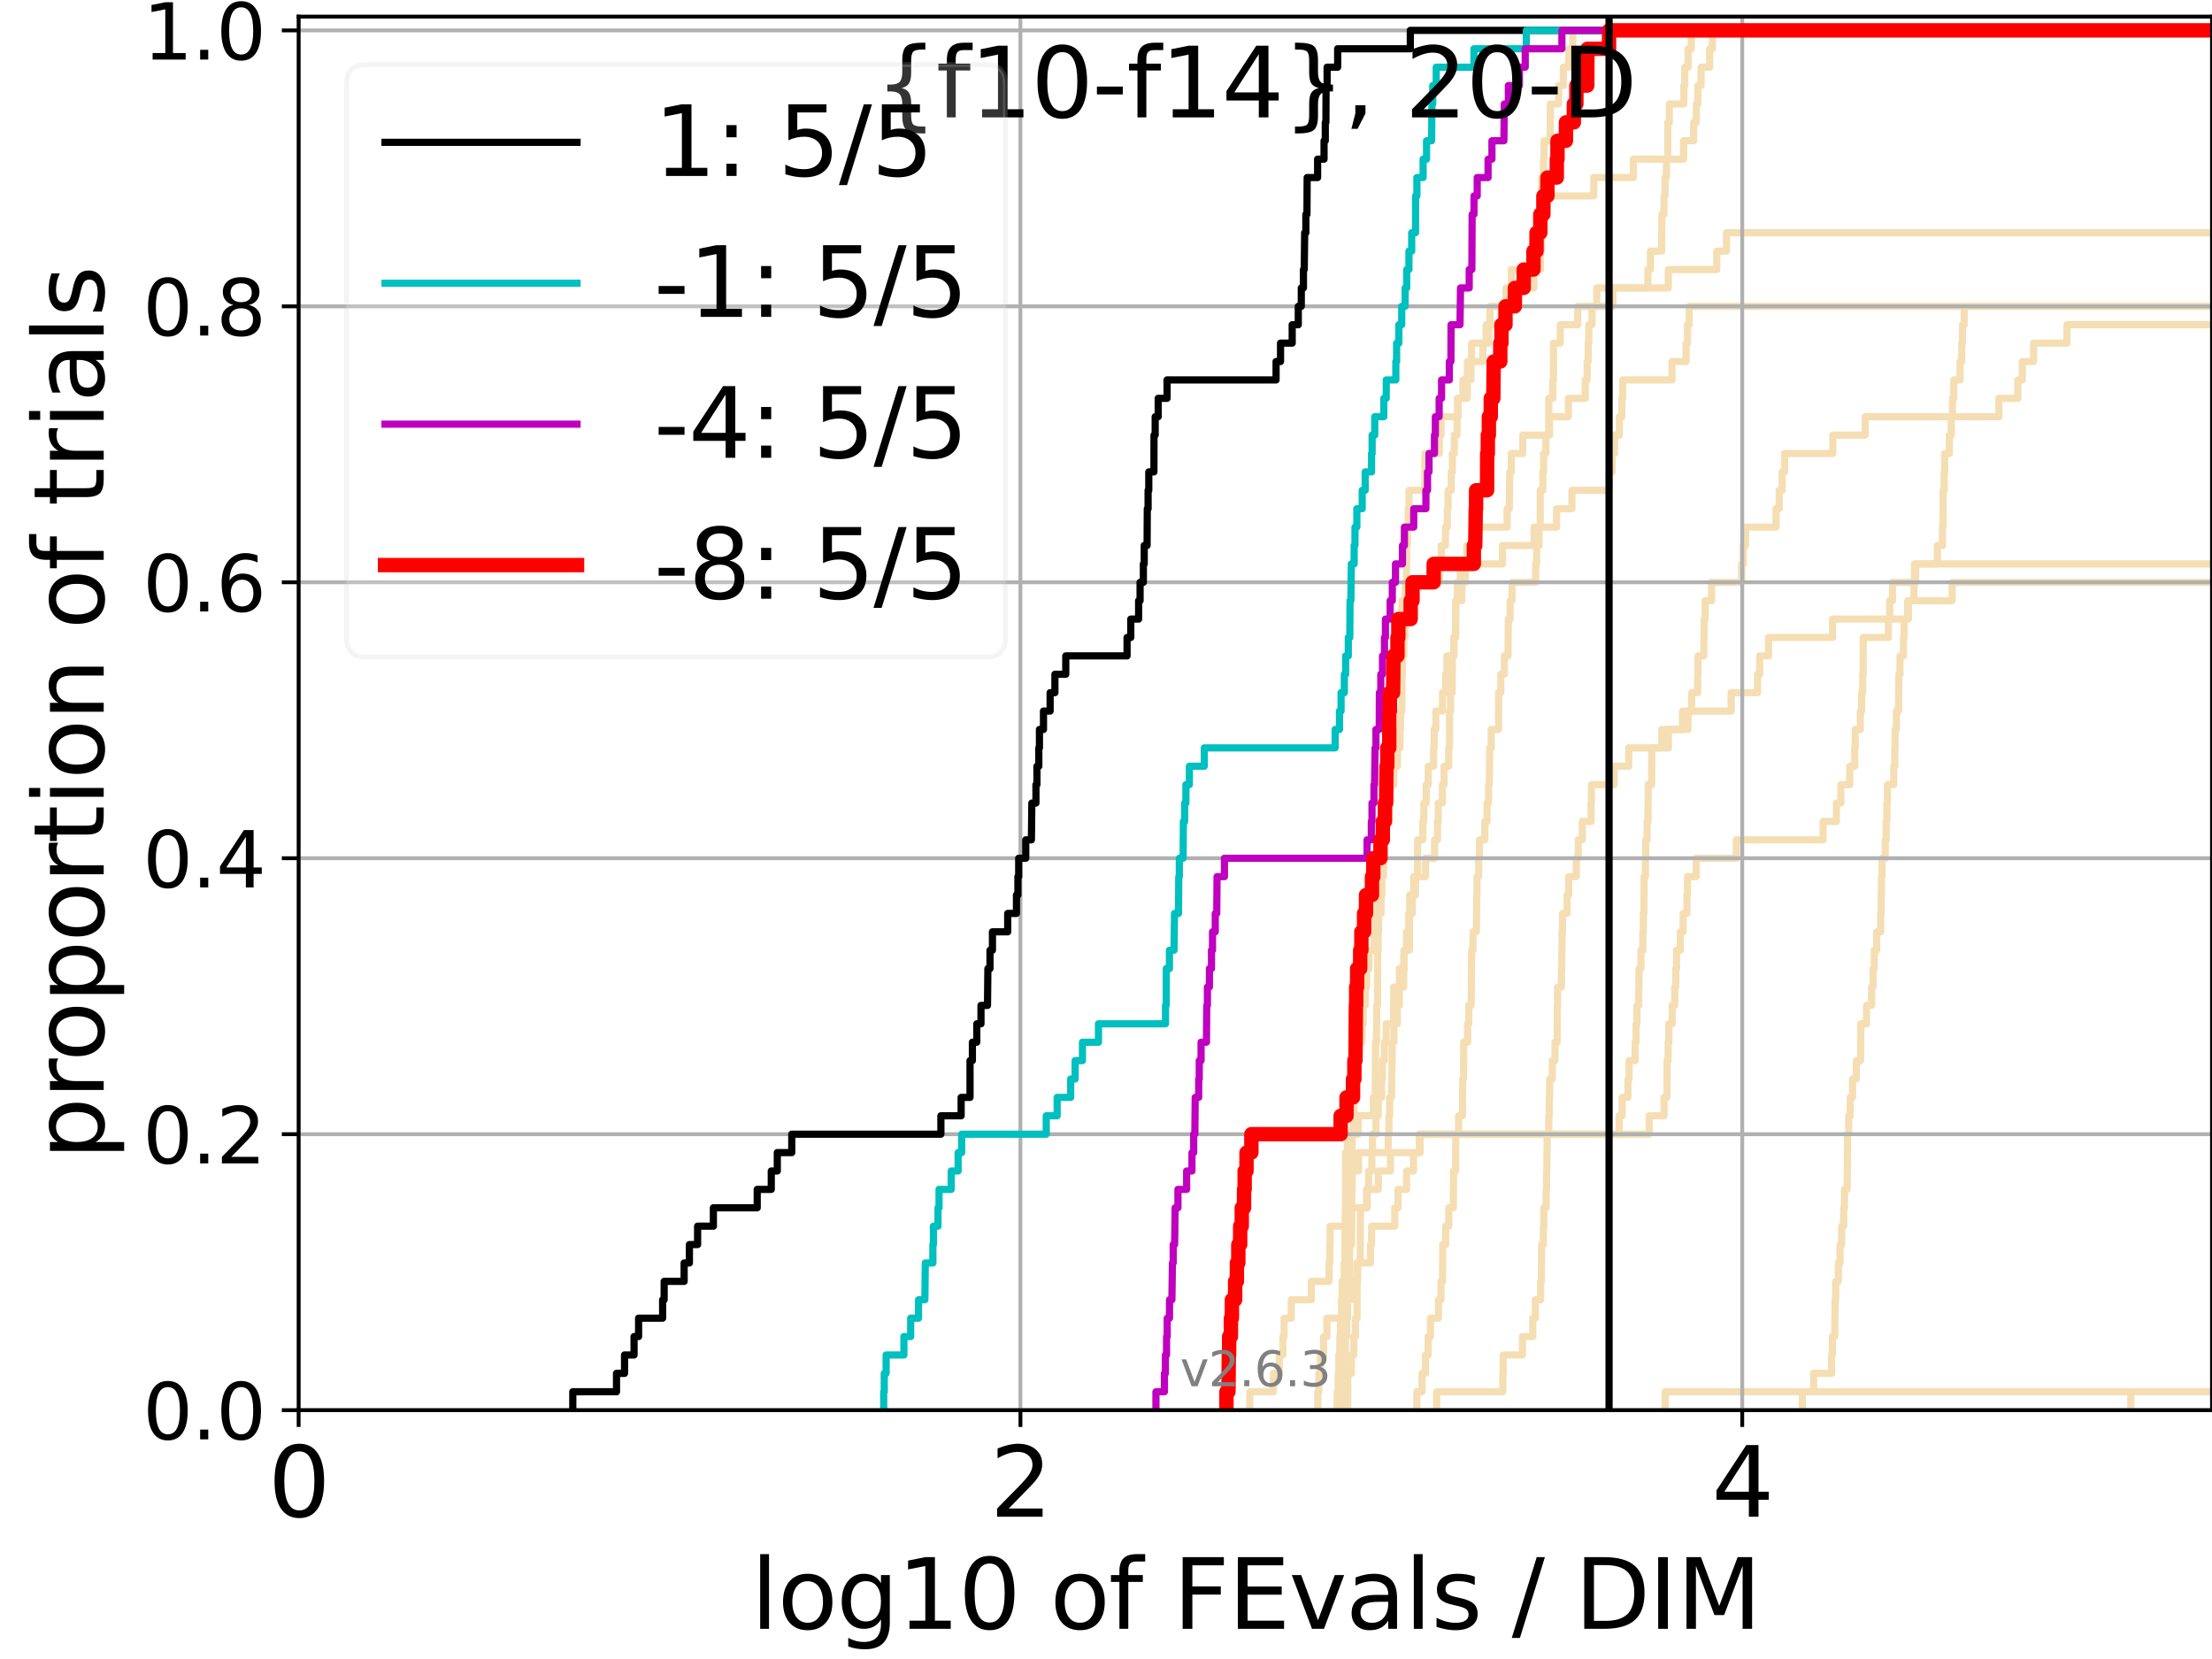 <?xml version="1.0" encoding="utf-8" standalone="no"?>
<!DOCTYPE svg PUBLIC "-//W3C//DTD SVG 1.1//EN"
  "http://www.w3.org/Graphics/SVG/1.1/DTD/svg11.dtd">
<svg xmlns:xlink="http://www.w3.org/1999/xlink" width="460.8pt" height="345.6pt" viewBox="0 0 460.8 345.6" xmlns="http://www.w3.org/2000/svg" version="1.1">
 <defs>
  <style type="text/css">*{stroke-linejoin: round; stroke-linecap: butt}</style>
 </defs>
 <g id="figure_1">
  <g id="patch_1">
   <path d="M 0 345.6 
L 460.8 345.6 
L 460.8 0 
L 0 0 
z
" style="fill: #ffffff"/>
  </g>
  <g id="axes_1">
   <g id="patch_2">
    <path d="M 62.208 293.76 
L 460.8 293.76 
L 460.8 3.456 
L 62.208 3.456 
z
" style="fill: #ffffff"/>
   </g>
   <g id="line2d_1"/>
   <g id="line2d_2"/>
   <g id="line2d_3"/>
   <g id="line2d_4">
    <path d="M 280.768 293.76 
L 280.784 286.095 
L 281.51 286.095 
L 281.51 282.263 
L 282.029 282.263 
L 282.029 278.43 
L 282.372 278.43 
L 282.372 274.598 
L 282.692 274.598 
L 282.72 266.933 
L 282.81 266.933 
L 282.81 263.101 
L 283.367 263.101 
L 283.407 251.604 
L 284.676 251.604 
L 284.676 247.771 
L 285.104 247.771 
L 285.104 243.939 
L 285.794 243.939 
L 285.794 240.106 
L 285.914 240.106 
L 285.914 236.274 
L 286.635 236.274 
L 286.635 232.442 
L 287.114 232.442 
L 287.114 228.609 
L 287.811 228.609 
L 287.811 224.777 
L 287.97 224.777 
L 287.97 220.944 
L 288.388 220.944 
L 288.388 217.112 
L 288.764 217.112 
L 288.764 213.28 
L 290.315 213.28 
L 290.346 205.615 
L 291.529 205.615 
L 291.529 201.782 
L 292.495 201.782 
L 292.495 197.95 
L 293.596 197.95 
L 293.649 190.285 
L 294.209 190.285 
L 294.209 186.453 
L 294.482 186.453 
L 294.482 182.621 
L 296.972 182.621 
L 296.972 178.788 
L 298.858 178.788 
L 298.858 174.956 
L 299.459 174.956 
L 299.459 171.123 
L 299.612 171.123 
L 299.612 167.291 
L 300.476 167.291 
L 300.476 163.459 
L 300.829 163.459 
L 300.829 159.626 
L 301.779 159.626 
L 301.779 155.794 
L 301.969 155.794 
L 301.975 148.129 
L 302.177 148.129 
L 302.177 144.297 
L 302.506 144.297 
L 302.578 136.632 
L 302.874 136.632 
L 302.874 132.799 
L 303.211 132.799 
L 303.247 125.135 
L 303.607 125.135 
L 303.607 121.302 
L 304.209 121.302 
L 304.209 117.47 
L 305.577 117.47 
L 305.577 113.637 
L 307.621 113.637 
L 307.621 109.805 
L 313.96 109.805 
L 313.96 105.973 
L 314.418 105.973 
L 314.509 98.308 
L 314.831 98.308 
L 314.831 94.475 
L 317.226 94.475 
L 317.226 90.643 
L 322.803 90.643 
L 322.803 86.811 
L 326.727 86.811 
L 326.727 82.978 
L 330.231 82.978 
L 330.231 79.146 
L 330.625 79.146 
L 330.625 75.313 
L 330.845 75.313 
L 330.845 71.481 
L 330.975 71.481 
L 330.975 67.649 
L 331.65 67.649 
L 331.65 63.816 
L 332.632 63.816 
L 332.632 59.984 
L 347.536 59.984 
L 347.536 56.151 
L 357.638 56.151 
L 357.638 52.319 
L 359.665 52.319 
L 359.665 48.487 
L 359.665 48.487 
L 460.8 48.487 
L 460.8 48.487 
" clip-path="url(#p7340f4399e)" style="fill: none; stroke: #f5deb3; stroke-width: 1.5; stroke-linecap: square"/>
   </g>
   <g id="line2d_5"/>
   <g id="line2d_6"/>
   <g id="line2d_7">
    <path d="M 279.98 293.76 
L 280.083 282.263 
L 280.264 282.263 
L 280.264 278.43 
L 280.553 278.43 
L 280.553 274.598 
L 280.735 274.598 
L 280.735 270.766 
L 280.971 270.766 
L 280.971 266.933 
L 281.13 266.933 
L 281.166 259.268 
L 281.547 259.268 
L 281.622 247.771 
L 281.685 247.771 
L 281.685 243.939 
L 283.016 243.939 
L 283.016 240.106 
L 289.191 240.106 
L 289.191 236.274 
L 289.336 236.274 
L 289.336 232.442 
L 289.493 232.442 
L 289.493 228.609 
L 289.879 228.609 
L 289.988 220.944 
L 290.017 220.944 
L 290.017 217.112 
L 290.371 217.112 
L 290.371 213.28 
L 291.087 213.28 
L 291.087 209.447 
L 291.519 209.447 
L 291.519 205.615 
L 292.413 205.615 
L 292.476 197.95 
L 293.017 197.95 
L 293.017 194.118 
L 293.471 194.118 
L 293.471 190.285 
L 293.67 190.285 
L 293.67 186.453 
L 294.872 186.453 
L 294.872 182.621 
L 295.29 182.621 
L 295.323 174.956 
L 296.405 174.956 
L 296.405 171.123 
L 296.608 171.123 
L 296.608 167.291 
L 297.107 167.291 
L 297.107 163.459 
L 297.53 163.459 
L 297.53 159.626 
L 298.637 159.626 
L 298.637 155.794 
L 298.762 155.794 
L 298.762 151.961 
L 299.109 151.961 
L 299.109 148.129 
L 300.502 148.129 
L 300.502 144.297 
L 301.145 144.297 
L 301.145 140.464 
L 301.431 140.464 
L 301.431 136.632 
L 302.842 136.632 
L 302.842 132.799 
L 303.226 132.799 
L 303.273 125.135 
L 304.536 125.135 
L 304.536 121.302 
L 305.217 121.302 
L 305.217 117.47 
L 313.006 117.47 
L 313.006 113.637 
L 319.59 113.637 
L 319.59 109.805 
L 324.259 109.805 
L 324.259 105.973 
L 327.462 105.973 
L 327.462 102.14 
L 335.252 102.14 
L 335.252 98.308 
L 335.811 98.308 
L 335.811 94.475 
L 336.343 94.475 
L 336.343 90.643 
L 337.352 90.643 
L 337.352 86.811 
L 337.864 86.811 
L 337.864 82.978 
L 338.039 82.978 
L 338.039 79.146 
L 348.303 79.146 
L 348.303 75.313 
L 351.25 75.313 
L 351.25 71.481 
L 351.54 71.481 
L 351.54 67.649 
L 351.883 67.649 
L 351.883 63.816 
L 461.8 63.816 
L 461.8 63.816 
" clip-path="url(#p7340f4399e)" style="fill: none; stroke: #f5deb3; stroke-width: 1.5; stroke-linecap: square"/>
   </g>
   <g id="line2d_8"/>
   <g id="line2d_9">
    <path d="M 278.551 293.76 
L 278.551 289.928 
L 278.831 289.928 
L 278.831 286.095 
L 278.979 286.095 
L 278.979 282.263 
L 279.128 282.263 
L 279.128 278.43 
L 279.422 278.43 
L 279.422 274.598 
L 279.594 274.598 
L 279.594 270.766 
L 279.901 270.766 
L 279.901 266.933 
L 280.015 266.933 
L 280.015 263.101 
L 280.147 263.101 
L 280.254 251.604 
L 280.312 251.604 
L 280.326 240.106 
L 280.681 240.106 
L 280.681 236.274 
L 282.935 236.274 
L 282.935 232.442 
L 286.096 232.442 
L 286.096 228.609 
L 286.489 228.609 
L 286.55 217.112 
L 286.739 217.112 
L 286.817 209.447 
L 286.966 209.447 
L 287.006 197.95 
L 287.091 197.95 
L 287.091 194.118 
L 287.204 194.118 
L 287.204 190.285 
L 287.692 190.285 
L 287.692 186.453 
L 287.87 186.453 
L 287.87 182.621 
L 288.203 182.621 
L 288.203 178.788 
L 288.316 178.788 
L 288.316 174.956 
L 288.589 174.956 
L 288.589 171.123 
L 289.411 171.123 
L 289.411 167.291 
L 289.569 167.291 
L 289.569 163.459 
L 290.353 163.459 
L 290.353 159.626 
L 291.119 159.626 
L 291.119 155.794 
L 291.641 155.794 
L 291.641 151.961 
L 291.772 151.961 
L 291.772 148.129 
L 292.026 148.129 
L 292.073 140.464 
L 292.143 140.464 
L 292.143 136.632 
L 292.443 136.632 
L 292.443 132.799 
L 292.692 132.799 
L 292.77 121.302 
L 292.99 121.302 
L 293.027 113.637 
L 293.18 113.637 
L 293.18 109.805 
L 293.346 109.805 
L 293.346 105.973 
L 293.526 105.973 
L 293.526 102.14 
L 296.809 102.14 
L 296.841 94.475 
L 299.829 94.475 
L 299.829 90.643 
L 300.189 90.643 
L 300.189 86.811 
L 303.635 86.811 
L 303.635 82.978 
L 305.643 82.978 
L 305.706 75.313 
L 308.902 75.313 
L 308.902 71.481 
L 310.14 71.481 
L 310.14 67.649 
L 313.266 67.649 
L 313.266 63.816 
L 315.82 63.816 
L 315.82 59.984 
L 319.522 59.984 
L 319.522 56.151 
L 320.919 56.151 
L 320.919 52.319 
L 321.085 52.319 
L 321.085 48.487 
L 321.594 48.487 
L 321.594 44.654 
L 321.839 44.654 
L 321.839 40.822 
L 332.009 40.822 
L 332.009 36.989 
L 340.251 36.989 
L 340.251 33.157 
L 350.722 33.157 
L 350.722 29.325 
L 352.821 29.325 
L 352.821 25.492 
L 353.386 25.492 
L 353.386 21.66 
L 353.702 21.66 
L 353.702 17.827 
L 354.359 17.827 
L 354.359 13.995 
L 356.154 13.995 
L 356.154 10.163 
L 356.731 10.163 
L 356.731 6.33 
L 356.731 6.33 
L 460.8 6.33 
L 460.8 6.33 
" clip-path="url(#p7340f4399e)" style="fill: none; stroke: #f5deb3; stroke-width: 1.5; stroke-linecap: square"/>
   </g>
   <g id="line2d_10"/>
   <g id="line2d_11">
    <path d="M 443.897 293.76 
L 443.897 289.928 
L 461.8 289.928 
" clip-path="url(#p7340f4399e)" style="fill: none; stroke: #f5deb3; stroke-width: 1.5; stroke-linecap: square"/>
   </g>
   <g id="line2d_12">
    <path d="M 346.889 293.76 
L 346.889 289.928 
L 346.889 289.928 
L 346.889 289.928 
L 460.8 289.928 
" clip-path="url(#p7340f4399e)" style="fill: none; stroke: #f5deb3; stroke-width: 1.5; stroke-linecap: square"/>
   </g>
   <g id="line2d_13"/>
   <g id="line2d_14"/>
   <g id="line2d_15"/>
   <g id="line2d_16">
    <path clip-path="url(#p7340f4399e)" style="fill: none; stroke: #f5deb3; stroke-width: 1.5; stroke-linecap: square"/>
   </g>
   <g id="line2d_17">
    <path d="M 375.446 293.76 
L 375.446 289.928 
L 377.814 289.928 
L 377.814 286.095 
L 381.547 286.095 
L 381.547 282.263 
L 381.721 282.263 
L 381.721 278.43 
L 382.221 278.43 
L 382.221 274.598 
L 382.265 274.598 
L 382.265 270.766 
L 382.412 270.766 
L 382.412 266.933 
L 382.973 266.933 
L 382.973 263.101 
L 383.314 263.101 
L 383.314 259.268 
L 383.659 259.268 
L 383.659 255.436 
L 384.08 255.436 
L 384.08 251.604 
L 384.245 251.604 
L 384.245 247.771 
L 384.805 247.771 
L 384.805 243.939 
L 384.834 243.939 
L 384.834 240.106 
L 384.884 240.106 
L 384.884 236.274 
L 385.124 236.274 
L 385.124 232.442 
L 385.435 232.442 
L 385.435 228.609 
L 385.918 228.609 
L 385.918 224.777 
L 386.717 224.777 
L 386.717 220.944 
L 387.602 220.944 
L 387.602 217.112 
L 387.635 217.112 
L 387.635 213.28 
L 388.83 213.28 
L 388.83 209.447 
L 389.874 209.447 
L 389.874 205.615 
L 390.204 205.615 
L 390.204 201.782 
L 390.442 201.782 
L 390.442 197.95 
L 390.947 197.95 
L 390.947 194.118 
L 391.782 194.118 
L 391.782 190.285 
L 391.879 190.285 
L 391.879 186.453 
L 391.934 186.453 
L 391.934 182.621 
L 392.07 182.621 
L 392.07 178.788 
L 392.726 178.788 
L 392.726 174.956 
L 392.927 174.956 
L 392.927 171.123 
L 393.075 171.123 
L 393.075 167.291 
L 393.181 167.291 
L 393.181 163.459 
L 394.502 163.459 
L 394.502 159.626 
L 394.734 159.626 
L 394.734 155.794 
L 394.774 155.794 
L 394.774 151.961 
L 395.049 151.961 
L 395.049 148.129 
L 395.502 148.129 
L 395.502 144.297 
L 395.548 144.297 
L 395.548 140.464 
L 395.807 140.464 
L 395.807 136.632 
L 396.521 136.632 
L 396.521 132.799 
L 396.66 132.799 
L 396.66 128.967 
L 397.396 128.967 
L 397.396 125.135 
L 398.713 125.135 
L 398.713 121.302 
L 399.073 121.302 
L 399.073 117.47 
L 403.598 117.47 
L 403.598 113.637 
L 404.65 113.637 
L 404.65 109.805 
L 404.786 109.805 
L 404.786 105.973 
L 404.792 105.973 
L 404.792 102.14 
L 405 102.14 
L 405 98.308 
L 405.118 98.308 
L 405.118 94.475 
L 406.088 94.475 
L 406.088 90.643 
L 406.483 90.643 
L 406.483 86.811 
L 406.734 86.811 
L 406.734 82.978 
L 407.01 82.978 
L 407.01 79.146 
L 408.309 79.146 
L 408.309 75.313 
L 408.659 75.313 
L 408.659 71.481 
L 408.826 71.481 
L 408.826 67.649 
L 409.167 67.649 
L 409.167 63.816 
L 409.167 63.816 
L 409.167 63.816 
L 460.8 63.816 
" clip-path="url(#p7340f4399e)" style="fill: none; stroke: #f5deb3; stroke-width: 1.5; stroke-linecap: square"/>
   </g>
   <g id="line2d_18">
    <path d="M 260.348 293.76 
L 260.348 289.928 
L 265.275 289.928 
L 265.275 286.095 
L 266.496 286.095 
L 266.496 282.263 
L 267.249 282.263 
L 267.249 278.43 
L 267.508 278.43 
L 267.508 274.598 
L 268.991 274.598 
L 268.991 270.766 
L 273.173 270.766 
L 273.173 266.933 
L 276.858 266.933 
L 276.858 263.101 
L 277.049 263.101 
L 277.049 259.268 
L 277.092 259.268 
L 277.092 255.436 
L 281.088 255.436 
L 281.088 251.604 
L 284.834 251.604 
L 284.834 247.771 
L 287.133 247.771 
L 287.133 243.939 
L 289.654 243.939 
L 289.654 240.106 
L 295.848 240.106 
L 295.848 236.274 
L 337.293 236.274 
L 337.293 232.442 
L 337.922 232.442 
L 337.922 228.609 
L 339.136 228.609 
L 339.136 224.777 
L 339.364 224.777 
L 339.364 220.944 
L 340.636 220.944 
L 340.636 217.112 
L 340.821 217.112 
L 340.821 213.28 
L 341.005 213.28 
L 341.005 209.447 
L 341.382 209.447 
L 341.382 205.615 
L 341.429 205.615 
L 341.429 201.782 
L 341.842 201.782 
L 341.842 197.95 
L 342.233 197.95 
L 342.233 194.118 
L 342.334 194.118 
L 342.334 190.285 
L 342.45 190.285 
L 342.45 186.453 
L 342.492 186.453 
L 342.492 182.621 
L 342.772 182.621 
L 342.772 178.788 
L 342.826 178.788 
L 342.826 174.956 
L 343.118 174.956 
L 343.118 171.123 
L 343.32 171.123 
L 343.32 167.291 
L 343.341 167.291 
L 343.341 163.459 
L 344.078 163.459 
L 344.078 159.626 
L 344.102 159.626 
L 344.102 155.794 
L 347.556 155.794 
L 347.556 151.961 
L 351.64 151.961 
L 351.64 148.129 
L 360.627 148.129 
L 360.627 144.297 
L 366.126 144.297 
L 366.126 140.464 
L 366.579 140.464 
L 366.579 136.632 
L 368.419 136.632 
L 368.419 132.799 
L 381.752 132.799 
L 381.752 128.967 
L 397.578 128.967 
L 397.578 125.135 
L 406.677 125.135 
L 406.677 121.302 
L 406.677 121.302 
L 406.677 121.302 
L 460.8 121.302 
" clip-path="url(#p7340f4399e)" style="fill: none; stroke: #f5deb3; stroke-width: 1.5; stroke-linecap: square"/>
   </g>
   <g id="line2d_19"/>
   <g id="line2d_20"/>
   <g id="line2d_21"/>
   <g id="line2d_22"/>
   <g id="line2d_23"/>
   <g id="line2d_24">
    <path d="M 295.149 293.76 
L 295.149 289.928 
L 296.227 289.928 
L 296.227 286.095 
L 296.961 286.095 
L 296.961 282.263 
L 297.513 282.263 
L 297.513 278.43 
L 297.998 278.43 
L 297.998 274.598 
L 299.663 274.598 
L 299.663 270.766 
L 300.184 270.766 
L 300.184 266.933 
L 300.505 266.933 
L 300.556 259.268 
L 301.158 259.268 
L 301.158 255.436 
L 301.817 255.436 
L 301.817 251.604 
L 302.759 251.604 
L 302.801 243.939 
L 303.246 243.939 
L 303.258 236.274 
L 303.848 236.274 
L 303.848 232.442 
L 304.663 232.442 
L 304.712 224.777 
L 304.891 224.777 
L 304.905 217.112 
L 305.737 217.112 
L 305.737 213.28 
L 305.979 213.28 
L 305.979 209.447 
L 306.476 209.447 
L 306.574 197.95 
L 306.851 197.95 
L 306.851 194.118 
L 307.56 194.118 
L 307.637 186.453 
L 307.691 186.453 
L 307.691 182.621 
L 308.028 182.621 
L 308.028 178.788 
L 308.184 178.788 
L 308.184 174.956 
L 309.323 174.956 
L 309.323 171.123 
L 309.775 171.123 
L 309.775 167.291 
L 310.09 167.291 
L 310.09 163.459 
L 310.241 163.459 
L 310.342 155.794 
L 310.648 155.794 
L 310.648 151.961 
L 312.176 151.961 
L 312.189 144.297 
L 312.647 144.297 
L 312.647 140.464 
L 313.38 140.464 
L 313.38 136.632 
L 314.158 136.632 
L 314.206 128.967 
L 314.583 128.967 
L 314.583 125.135 
L 314.986 125.135 
L 314.986 121.302 
L 319.907 121.302 
L 319.907 117.47 
L 320.112 117.47 
L 320.112 113.637 
L 320.617 113.637 
L 320.617 109.805 
L 320.851 109.805 
L 320.861 102.14 
L 321.399 102.14 
L 321.399 98.308 
L 321.564 98.308 
L 321.564 94.475 
L 322.023 94.475 
L 322.023 90.643 
L 322.627 90.643 
L 322.652 82.978 
L 323.482 82.978 
L 323.482 79.146 
L 323.607 79.146 
L 323.63 71.481 
L 325.038 71.481 
L 325.038 67.649 
L 328.664 67.649 
L 328.664 63.816 
L 335.995 63.816 
L 335.995 59.984 
L 343.278 59.984 
L 343.278 56.151 
L 343.815 56.151 
L 343.815 52.319 
L 346.15 52.319 
L 346.199 44.654 
L 346.642 44.654 
L 346.642 40.822 
L 346.857 40.822 
L 346.857 36.989 
L 347.151 36.989 
L 347.151 33.157 
L 347.425 33.157 
L 347.435 25.492 
L 347.744 25.492 
L 347.744 21.66 
L 350.783 21.66 
L 350.783 17.827 
L 350.968 17.827 
L 350.968 13.995 
L 351.665 13.995 
L 351.665 10.163 
L 352.321 10.163 
L 352.321 6.33 
L 352.321 6.33 
L 460.8 6.33 
L 460.8 6.33 
" clip-path="url(#p7340f4399e)" style="fill: none; stroke: #f5deb3; stroke-width: 1.5; stroke-linecap: square"/>
   </g>
   <g id="line2d_25"/>
   <g id="line2d_26">
    <path d="M 299.289 293.76 
L 299.289 289.928 
L 313.074 289.928 
L 313.074 286.095 
L 313.144 286.095 
L 313.144 282.263 
L 317.149 282.263 
L 317.149 278.43 
L 319.308 278.43 
L 319.308 274.598 
L 319.833 274.598 
L 319.833 270.766 
L 320.949 270.766 
L 320.949 266.933 
L 321.104 266.933 
L 321.104 263.101 
L 321.147 263.101 
L 321.147 259.268 
L 321.516 259.268 
L 321.516 255.436 
L 321.607 255.436 
L 321.607 251.604 
L 322.095 251.604 
L 322.095 247.771 
L 322.183 247.771 
L 322.183 243.939 
L 322.235 243.939 
L 322.235 240.106 
L 322.292 240.106 
L 322.292 236.274 
L 322.639 236.274 
L 322.639 232.442 
L 322.736 232.442 
L 322.736 228.609 
L 322.823 228.609 
L 322.823 224.777 
L 323.37 224.777 
L 323.37 220.944 
L 323.939 220.944 
L 323.939 217.112 
L 324.4 217.112 
L 324.4 213.28 
L 324.407 213.28 
L 324.407 209.447 
L 324.467 209.447 
L 324.467 205.615 
L 325.277 205.615 
L 325.277 201.782 
L 325.356 201.782 
L 325.356 197.95 
L 325.401 197.95 
L 325.401 194.118 
L 325.505 194.118 
L 325.505 190.285 
L 326.452 190.285 
L 326.452 186.453 
L 326.785 186.453 
L 326.785 182.621 
L 328.365 182.621 
L 328.365 178.788 
L 328.765 178.788 
L 328.765 174.956 
L 329.62 174.956 
L 329.62 171.123 
L 331.448 171.123 
L 331.448 167.291 
L 331.526 167.291 
L 331.526 163.459 
L 336.265 163.459 
L 336.265 159.626 
L 339.3 159.626 
L 339.3 155.794 
L 346.179 155.794 
L 346.179 151.961 
L 350.493 151.961 
L 350.493 148.129 
L 352.398 148.129 
L 352.398 144.297 
L 353.669 144.297 
L 353.669 140.464 
L 353.739 140.464 
L 353.739 136.632 
L 354.935 136.632 
L 354.935 132.799 
L 355.002 132.799 
L 355.002 128.967 
L 355.22 128.967 
L 355.22 125.135 
L 356.56 125.135 
L 356.56 121.302 
L 362.836 121.302 
L 362.836 117.47 
L 363.166 117.47 
L 363.166 113.637 
L 363.647 113.637 
L 363.647 109.805 
L 369.975 109.805 
L 369.975 105.973 
L 370.628 105.973 
L 370.628 102.14 
L 371.257 102.14 
L 371.257 98.308 
L 371.776 98.308 
L 371.776 94.475 
L 381.813 94.475 
L 381.813 90.643 
L 388.57 90.643 
L 388.57 86.811 
L 416.409 86.811 
L 416.409 82.978 
L 420.358 82.978 
L 420.358 79.146 
L 421.293 79.146 
L 421.293 75.313 
L 423.645 75.313 
L 423.645 71.481 
L 430.59 71.481 
L 430.59 67.649 
L 430.59 67.649 
L 430.59 67.649 
L 460.8 67.649 
" clip-path="url(#p7340f4399e)" style="fill: none; stroke: #f5deb3; stroke-width: 1.5; stroke-linecap: square"/>
   </g>
   <g id="line2d_27">
    <path d="M 274.534 293.76 
L 274.534 289.928 
L 274.732 289.928 
L 274.732 286.095 
L 275.066 286.095 
L 275.066 282.263 
L 275.719 282.263 
L 275.719 278.43 
L 276.422 278.43 
L 276.422 274.598 
L 279.762 274.598 
L 279.762 270.766 
L 281.516 270.766 
L 281.516 266.933 
L 282.646 266.933 
L 282.646 263.101 
L 285.486 263.101 
L 285.486 259.268 
L 285.72 259.268 
L 285.72 255.436 
L 290.553 255.436 
L 290.553 251.604 
L 291.238 251.604 
L 291.238 247.771 
L 293.013 247.771 
L 293.013 243.939 
L 294.463 243.939 
L 294.463 240.106 
L 295.668 240.106 
L 295.668 236.274 
L 343.55 236.274 
L 343.55 232.442 
L 346.663 232.442 
L 346.663 228.609 
L 347.27 228.609 
L 347.27 224.777 
L 347.283 224.777 
L 347.283 220.944 
L 347.502 220.944 
L 347.502 217.112 
L 347.655 217.112 
L 347.655 213.28 
L 348.351 213.28 
L 348.351 209.447 
L 348.878 209.447 
L 348.878 205.615 
L 349.099 205.615 
L 349.099 201.782 
L 349.253 201.782 
L 349.253 197.95 
L 350.034 197.95 
L 350.034 194.118 
L 350.632 194.118 
L 350.632 190.285 
L 351.419 190.285 
L 351.419 186.453 
L 351.532 186.453 
L 351.532 182.621 
L 353.357 182.621 
L 353.357 178.788 
L 361.708 178.788 
L 361.708 174.956 
L 379.777 174.956 
L 379.777 171.123 
L 382.56 171.123 
L 382.56 167.291 
L 383.483 167.291 
L 383.483 163.459 
L 385.335 163.459 
L 385.335 159.626 
L 386.378 159.626 
L 386.378 155.794 
L 386.485 155.794 
L 386.485 151.961 
L 387.538 151.961 
L 387.538 148.129 
L 387.815 148.129 
L 387.815 144.297 
L 388.036 144.297 
L 388.036 140.464 
L 388.138 140.464 
L 388.138 136.632 
L 388.14 136.632 
L 388.14 132.799 
L 393.378 132.799 
L 393.378 128.967 
L 393.654 128.967 
L 393.654 125.135 
L 394.239 125.135 
L 394.239 121.302 
L 398.824 121.302 
L 398.824 117.47 
L 398.824 117.47 
L 398.824 117.47 
L 460.8 117.47 
" clip-path="url(#p7340f4399e)" style="fill: none; stroke: #f5deb3; stroke-width: 1.5; stroke-linecap: square"/>
   </g>
   <g id="line2d_28">
    <path d="M 278.751 293.76 
L 278.809 286.095 
L 278.923 286.095 
L 278.923 282.263 
L 279.194 282.263 
L 279.24 274.598 
L 279.47 274.598 
L 279.47 270.766 
L 279.599 270.766 
L 279.599 266.933 
L 280.135 266.933 
L 280.234 259.268 
L 280.277 259.268 
L 280.277 255.436 
L 280.865 255.436 
L 280.865 251.604 
L 281.178 251.604 
L 281.178 247.771 
L 281.626 247.771 
L 281.689 236.274 
L 281.82 236.274 
L 281.82 232.442 
L 282.07 232.442 
L 282.07 228.609 
L 282.526 228.609 
L 282.526 224.777 
L 282.927 224.777 
L 282.927 220.944 
L 283.062 220.944 
L 283.062 217.112 
L 283.726 217.112 
L 283.726 213.28 
L 283.983 213.28 
L 283.983 209.447 
L 284.404 209.447 
L 284.404 205.615 
L 284.694 205.615 
L 284.694 201.782 
L 285.171 201.782 
L 285.171 197.95 
L 286.216 197.95 
L 286.25 190.285 
L 286.567 190.285 
L 286.567 186.453 
L 286.684 186.453 
L 286.684 182.621 
L 287.272 182.621 
L 287.272 178.788 
L 288.076 178.788 
L 288.111 171.123 
L 288.624 171.123 
L 288.691 155.794 
L 289.502 155.794 
L 289.502 151.961 
L 289.709 151.961 
L 289.709 148.129 
L 290.035 148.129 
L 290.035 144.297 
L 290.305 144.297 
L 290.305 140.464 
L 290.668 140.464 
L 290.679 132.799 
L 291.603 132.799 
L 291.603 128.967 
L 292.054 128.967 
L 292.054 125.135 
L 293.236 125.135 
L 293.236 121.302 
L 299.865 121.302 
L 299.865 117.47 
L 300.247 117.47 
L 300.247 113.637 
L 301.113 113.637 
L 301.113 109.805 
L 301.506 109.805 
L 301.506 105.973 
L 301.671 105.973 
L 301.671 102.14 
L 302.326 102.14 
L 302.326 98.308 
L 302.557 98.308 
L 302.557 94.475 
L 302.956 94.475 
L 302.956 90.643 
L 303.53 90.643 
L 303.53 86.811 
L 303.749 86.811 
L 303.749 82.978 
L 304.756 82.978 
L 304.756 79.146 
L 306.438 79.146 
L 306.438 75.313 
L 306.564 75.313 
L 306.564 71.481 
L 309.595 71.481 
L 309.595 67.649 
L 310.386 67.649 
L 310.386 63.816 
L 313.722 63.816 
L 313.722 59.984 
L 314.84 59.984 
L 314.84 56.151 
L 319.434 56.151 
L 319.434 52.319 
L 320.181 52.319 
L 320.181 48.487 
L 321.05 48.487 
L 321.118 40.822 
L 321.181 40.822 
L 321.181 36.989 
L 321.542 36.989 
L 321.542 33.157 
L 321.663 33.157 
L 321.663 29.325 
L 322.917 29.325 
L 322.967 21.66 
L 324.692 21.66 
L 324.692 17.827 
L 325.686 17.827 
L 325.686 13.995 
L 326.82 13.995 
L 326.82 10.163 
L 327.646 10.163 
L 327.646 6.33 
L 327.646 6.33 
L 460.8 6.33 
L 460.8 6.33 
" clip-path="url(#p7340f4399e)" style="fill: none; stroke: #f5deb3; stroke-width: 1.5; stroke-linecap: square"/>
   </g>
   <g id="line2d_29"/>
   <g id="line2d_30"/>
   <g id="matplotlib.axis_1">
    <g id="xtick_1">
     <g id="line2d_31">
      <path d="M 62.208 293.76 
L 62.208 3.456 
" clip-path="url(#p7340f4399e)" style="fill: none; stroke: #b0b0b0; stroke-width: 0.8; stroke-linecap: square"/>
     </g>
     <g id="line2d_32">
      <defs>
       <path id="m95fd0a3ba7" d="M 0 0 
L 0 3.5 
" style="stroke: #000000; stroke-width: 0.8"/>
      </defs>
      <g>
       <use xlink:href="#m95fd0a3ba7" x="62.208" y="293.76" style="stroke: #000000; stroke-width: 0.8"/>
      </g>
     </g>
     <g id="text_1">
      <!-- 0 -->
      <g transform="translate(55.846 315.957)scale(0.2 -0.2)">
       <defs>
        <path id="DejaVuSans-30" d="M 2034 4250 
Q 1547 4250 1301 3770 
Q 1056 3291 1056 2328 
Q 1056 1369 1301 889 
Q 1547 409 2034 409 
Q 2525 409 2770 889 
Q 3016 1369 3016 2328 
Q 3016 3291 2770 3770 
Q 2525 4250 2034 4250 
z
M 2034 4750 
Q 2819 4750 3233 4129 
Q 3647 3509 3647 2328 
Q 3647 1150 3233 529 
Q 2819 -91 2034 -91 
Q 1250 -91 836 529 
Q 422 1150 422 2328 
Q 422 3509 836 4129 
Q 1250 4750 2034 4750 
z
" transform="scale(0.016)"/>
       </defs>
       <use xlink:href="#DejaVuSans-30"/>
      </g>
     </g>
    </g>
    <g id="xtick_2">
     <g id="line2d_33">
      <path d="M 212.574 293.76 
L 212.574 3.456 
" clip-path="url(#p7340f4399e)" style="fill: none; stroke: #b0b0b0; stroke-width: 0.8; stroke-linecap: square"/>
     </g>
     <g id="line2d_34">
      <g>
       <use xlink:href="#m95fd0a3ba7" x="212.574" y="293.76" style="stroke: #000000; stroke-width: 0.8"/>
      </g>
     </g>
     <g id="text_2">
      <!-- 2 -->
      <g transform="translate(206.212 315.957)scale(0.2 -0.2)">
       <defs>
        <path id="DejaVuSans-32" d="M 1228 531 
L 3431 531 
L 3431 0 
L 469 0 
L 469 531 
Q 828 903 1448 1529 
Q 2069 2156 2228 2338 
Q 2531 2678 2651 2914 
Q 2772 3150 2772 3378 
Q 2772 3750 2511 3984 
Q 2250 4219 1831 4219 
Q 1534 4219 1204 4116 
Q 875 4013 500 3803 
L 500 4441 
Q 881 4594 1212 4672 
Q 1544 4750 1819 4750 
Q 2544 4750 2975 4387 
Q 3406 4025 3406 3419 
Q 3406 3131 3298 2873 
Q 3191 2616 2906 2266 
Q 2828 2175 2409 1742 
Q 1991 1309 1228 531 
z
" transform="scale(0.016)"/>
       </defs>
       <use xlink:href="#DejaVuSans-32"/>
      </g>
     </g>
    </g>
    <g id="xtick_3">
     <g id="line2d_35">
      <path d="M 362.94 293.76 
L 362.94 3.456 
" clip-path="url(#p7340f4399e)" style="fill: none; stroke: #b0b0b0; stroke-width: 0.8; stroke-linecap: square"/>
     </g>
     <g id="line2d_36">
      <g>
       <use xlink:href="#m95fd0a3ba7" x="362.94" y="293.76" style="stroke: #000000; stroke-width: 0.8"/>
      </g>
     </g>
     <g id="text_3">
      <!-- 4 -->
      <g transform="translate(356.578 315.957)scale(0.2 -0.2)">
       <defs>
        <path id="DejaVuSans-34" d="M 2419 4116 
L 825 1625 
L 2419 1625 
L 2419 4116 
z
M 2253 4666 
L 3047 4666 
L 3047 1625 
L 3713 1625 
L 3713 1100 
L 3047 1100 
L 3047 0 
L 2419 0 
L 2419 1100 
L 313 1100 
L 313 1709 
L 2253 4666 
z
" transform="scale(0.016)"/>
       </defs>
       <use xlink:href="#DejaVuSans-34"/>
      </g>
     </g>
    </g>
    <g id="text_4">
     <!-- log10 of FEvals / DIM -->
     <g transform="translate(156.431 339.313)scale(0.2 -0.2)">
      <defs>
       <path id="DejaVuSans-6c" d="M 603 4863 
L 1178 4863 
L 1178 0 
L 603 0 
L 603 4863 
z
" transform="scale(0.016)"/>
       <path id="DejaVuSans-6f" d="M 1959 3097 
Q 1497 3097 1228 2736 
Q 959 2375 959 1747 
Q 959 1119 1226 758 
Q 1494 397 1959 397 
Q 2419 397 2687 759 
Q 2956 1122 2956 1747 
Q 2956 2369 2687 2733 
Q 2419 3097 1959 3097 
z
M 1959 3584 
Q 2709 3584 3137 3096 
Q 3566 2609 3566 1747 
Q 3566 888 3137 398 
Q 2709 -91 1959 -91 
Q 1206 -91 779 398 
Q 353 888 353 1747 
Q 353 2609 779 3096 
Q 1206 3584 1959 3584 
z
" transform="scale(0.016)"/>
       <path id="DejaVuSans-67" d="M 2906 1791 
Q 2906 2416 2648 2759 
Q 2391 3103 1925 3103 
Q 1463 3103 1205 2759 
Q 947 2416 947 1791 
Q 947 1169 1205 825 
Q 1463 481 1925 481 
Q 2391 481 2648 825 
Q 2906 1169 2906 1791 
z
M 3481 434 
Q 3481 -459 3084 -895 
Q 2688 -1331 1869 -1331 
Q 1566 -1331 1297 -1286 
Q 1028 -1241 775 -1147 
L 775 -588 
Q 1028 -725 1275 -790 
Q 1522 -856 1778 -856 
Q 2344 -856 2625 -561 
Q 2906 -266 2906 331 
L 2906 616 
Q 2728 306 2450 153 
Q 2172 0 1784 0 
Q 1141 0 747 490 
Q 353 981 353 1791 
Q 353 2603 747 3093 
Q 1141 3584 1784 3584 
Q 2172 3584 2450 3431 
Q 2728 3278 2906 2969 
L 2906 3500 
L 3481 3500 
L 3481 434 
z
" transform="scale(0.016)"/>
       <path id="DejaVuSans-31" d="M 794 531 
L 1825 531 
L 1825 4091 
L 703 3866 
L 703 4441 
L 1819 4666 
L 2450 4666 
L 2450 531 
L 3481 531 
L 3481 0 
L 794 0 
L 794 531 
z
" transform="scale(0.016)"/>
       <path id="DejaVuSans-20" transform="scale(0.016)"/>
       <path id="DejaVuSans-66" d="M 2375 4863 
L 2375 4384 
L 1825 4384 
Q 1516 4384 1395 4259 
Q 1275 4134 1275 3809 
L 1275 3500 
L 2222 3500 
L 2222 3053 
L 1275 3053 
L 1275 0 
L 697 0 
L 697 3053 
L 147 3053 
L 147 3500 
L 697 3500 
L 697 3744 
Q 697 4328 969 4595 
Q 1241 4863 1831 4863 
L 2375 4863 
z
" transform="scale(0.016)"/>
       <path id="DejaVuSans-46" d="M 628 4666 
L 3309 4666 
L 3309 4134 
L 1259 4134 
L 1259 2759 
L 3109 2759 
L 3109 2228 
L 1259 2228 
L 1259 0 
L 628 0 
L 628 4666 
z
" transform="scale(0.016)"/>
       <path id="DejaVuSans-45" d="M 628 4666 
L 3578 4666 
L 3578 4134 
L 1259 4134 
L 1259 2753 
L 3481 2753 
L 3481 2222 
L 1259 2222 
L 1259 531 
L 3634 531 
L 3634 0 
L 628 0 
L 628 4666 
z
" transform="scale(0.016)"/>
       <path id="DejaVuSans-76" d="M 191 3500 
L 800 3500 
L 1894 563 
L 2988 3500 
L 3597 3500 
L 2284 0 
L 1503 0 
L 191 3500 
z
" transform="scale(0.016)"/>
       <path id="DejaVuSans-61" d="M 2194 1759 
Q 1497 1759 1228 1600 
Q 959 1441 959 1056 
Q 959 750 1161 570 
Q 1363 391 1709 391 
Q 2188 391 2477 730 
Q 2766 1069 2766 1631 
L 2766 1759 
L 2194 1759 
z
M 3341 1997 
L 3341 0 
L 2766 0 
L 2766 531 
Q 2569 213 2275 61 
Q 1981 -91 1556 -91 
Q 1019 -91 701 211 
Q 384 513 384 1019 
Q 384 1609 779 1909 
Q 1175 2209 1959 2209 
L 2766 2209 
L 2766 2266 
Q 2766 2663 2505 2880 
Q 2244 3097 1772 3097 
Q 1472 3097 1187 3025 
Q 903 2953 641 2809 
L 641 3341 
Q 956 3463 1253 3523 
Q 1550 3584 1831 3584 
Q 2591 3584 2966 3190 
Q 3341 2797 3341 1997 
z
" transform="scale(0.016)"/>
       <path id="DejaVuSans-73" d="M 2834 3397 
L 2834 2853 
Q 2591 2978 2328 3040 
Q 2066 3103 1784 3103 
Q 1356 3103 1142 2972 
Q 928 2841 928 2578 
Q 928 2378 1081 2264 
Q 1234 2150 1697 2047 
L 1894 2003 
Q 2506 1872 2764 1633 
Q 3022 1394 3022 966 
Q 3022 478 2636 193 
Q 2250 -91 1575 -91 
Q 1294 -91 989 -36 
Q 684 19 347 128 
L 347 722 
Q 666 556 975 473 
Q 1284 391 1588 391 
Q 1994 391 2212 530 
Q 2431 669 2431 922 
Q 2431 1156 2273 1281 
Q 2116 1406 1581 1522 
L 1381 1569 
Q 847 1681 609 1914 
Q 372 2147 372 2553 
Q 372 3047 722 3315 
Q 1072 3584 1716 3584 
Q 2034 3584 2315 3537 
Q 2597 3491 2834 3397 
z
" transform="scale(0.016)"/>
       <path id="DejaVuSans-2f" d="M 1625 4666 
L 2156 4666 
L 531 -594 
L 0 -594 
L 1625 4666 
z
" transform="scale(0.016)"/>
       <path id="DejaVuSans-44" d="M 1259 4147 
L 1259 519 
L 2022 519 
Q 2988 519 3436 956 
Q 3884 1394 3884 2338 
Q 3884 3275 3436 3711 
Q 2988 4147 2022 4147 
L 1259 4147 
z
M 628 4666 
L 1925 4666 
Q 3281 4666 3915 4102 
Q 4550 3538 4550 2338 
Q 4550 1131 3912 565 
Q 3275 0 1925 0 
L 628 0 
L 628 4666 
z
" transform="scale(0.016)"/>
       <path id="DejaVuSans-49" d="M 628 4666 
L 1259 4666 
L 1259 0 
L 628 0 
L 628 4666 
z
" transform="scale(0.016)"/>
       <path id="DejaVuSans-4d" d="M 628 4666 
L 1569 4666 
L 2759 1491 
L 3956 4666 
L 4897 4666 
L 4897 0 
L 4281 0 
L 4281 4097 
L 3078 897 
L 2444 897 
L 1241 4097 
L 1241 0 
L 628 0 
L 628 4666 
z
" transform="scale(0.016)"/>
      </defs>
      <use xlink:href="#DejaVuSans-6c"/>
      <use xlink:href="#DejaVuSans-6f" x="27.783"/>
      <use xlink:href="#DejaVuSans-67" x="88.965"/>
      <use xlink:href="#DejaVuSans-31" x="152.441"/>
      <use xlink:href="#DejaVuSans-30" x="216.064"/>
      <use xlink:href="#DejaVuSans-20" x="279.688"/>
      <use xlink:href="#DejaVuSans-6f" x="311.475"/>
      <use xlink:href="#DejaVuSans-66" x="372.656"/>
      <use xlink:href="#DejaVuSans-20" x="407.861"/>
      <use xlink:href="#DejaVuSans-46" x="439.648"/>
      <use xlink:href="#DejaVuSans-45" x="497.168"/>
      <use xlink:href="#DejaVuSans-76" x="560.352"/>
      <use xlink:href="#DejaVuSans-61" x="619.531"/>
      <use xlink:href="#DejaVuSans-6c" x="680.811"/>
      <use xlink:href="#DejaVuSans-73" x="708.594"/>
      <use xlink:href="#DejaVuSans-20" x="760.693"/>
      <use xlink:href="#DejaVuSans-2f" x="792.48"/>
      <use xlink:href="#DejaVuSans-20" x="826.172"/>
      <use xlink:href="#DejaVuSans-44" x="857.959"/>
      <use xlink:href="#DejaVuSans-49" x="934.961"/>
      <use xlink:href="#DejaVuSans-4d" x="964.453"/>
     </g>
    </g>
   </g>
   <g id="matplotlib.axis_2">
    <g id="ytick_1">
     <g id="line2d_37">
      <path d="M 62.208 293.76 
L 460.8 293.76 
" clip-path="url(#p7340f4399e)" style="fill: none; stroke: #b0b0b0; stroke-width: 0.8; stroke-linecap: square"/>
     </g>
     <g id="line2d_38">
      <defs>
       <path id="m2103ed0f66" d="M 0 0 
L -3.5 0 
" style="stroke: #000000; stroke-width: 0.8"/>
      </defs>
      <g>
       <use xlink:href="#m2103ed0f66" x="62.208" y="293.76" style="stroke: #000000; stroke-width: 0.8"/>
      </g>
     </g>
     <g id="text_5">
      <!-- 0.0 -->
      <g transform="translate(29.763 299.839)scale(0.16 -0.16)">
       <defs>
        <path id="DejaVuSans-2e" d="M 684 794 
L 1344 794 
L 1344 0 
L 684 0 
L 684 794 
z
" transform="scale(0.016)"/>
       </defs>
       <use xlink:href="#DejaVuSans-30"/>
       <use xlink:href="#DejaVuSans-2e" x="63.623"/>
       <use xlink:href="#DejaVuSans-30" x="95.41"/>
      </g>
     </g>
    </g>
    <g id="ytick_2">
     <g id="line2d_39">
      <path d="M 62.208 236.274 
L 460.8 236.274 
" clip-path="url(#p7340f4399e)" style="fill: none; stroke: #b0b0b0; stroke-width: 0.8; stroke-linecap: square"/>
     </g>
     <g id="line2d_40">
      <g>
       <use xlink:href="#m2103ed0f66" x="62.208" y="236.274" style="stroke: #000000; stroke-width: 0.8"/>
      </g>
     </g>
     <g id="text_6">
      <!-- 0.2 -->
      <g transform="translate(29.763 242.353)scale(0.16 -0.16)">
       <use xlink:href="#DejaVuSans-30"/>
       <use xlink:href="#DejaVuSans-2e" x="63.623"/>
       <use xlink:href="#DejaVuSans-32" x="95.41"/>
      </g>
     </g>
    </g>
    <g id="ytick_3">
     <g id="line2d_41">
      <path d="M 62.208 178.788 
L 460.8 178.788 
" clip-path="url(#p7340f4399e)" style="fill: none; stroke: #b0b0b0; stroke-width: 0.8; stroke-linecap: square"/>
     </g>
     <g id="line2d_42">
      <g>
       <use xlink:href="#m2103ed0f66" x="62.208" y="178.788" style="stroke: #000000; stroke-width: 0.8"/>
      </g>
     </g>
     <g id="text_7">
      <!-- 0.4 -->
      <g transform="translate(29.763 184.867)scale(0.16 -0.16)">
       <use xlink:href="#DejaVuSans-30"/>
       <use xlink:href="#DejaVuSans-2e" x="63.623"/>
       <use xlink:href="#DejaVuSans-34" x="95.41"/>
      </g>
     </g>
    </g>
    <g id="ytick_4">
     <g id="line2d_43">
      <path d="M 62.208 121.302 
L 460.8 121.302 
" clip-path="url(#p7340f4399e)" style="fill: none; stroke: #b0b0b0; stroke-width: 0.8; stroke-linecap: square"/>
     </g>
     <g id="line2d_44">
      <g>
       <use xlink:href="#m2103ed0f66" x="62.208" y="121.302" style="stroke: #000000; stroke-width: 0.8"/>
      </g>
     </g>
     <g id="text_8">
      <!-- 0.6 -->
      <g transform="translate(29.763 127.381)scale(0.16 -0.16)">
       <defs>
        <path id="DejaVuSans-36" d="M 2113 2584 
Q 1688 2584 1439 2293 
Q 1191 2003 1191 1497 
Q 1191 994 1439 701 
Q 1688 409 2113 409 
Q 2538 409 2786 701 
Q 3034 994 3034 1497 
Q 3034 2003 2786 2293 
Q 2538 2584 2113 2584 
z
M 3366 4563 
L 3366 3988 
Q 3128 4100 2886 4159 
Q 2644 4219 2406 4219 
Q 1781 4219 1451 3797 
Q 1122 3375 1075 2522 
Q 1259 2794 1537 2939 
Q 1816 3084 2150 3084 
Q 2853 3084 3261 2657 
Q 3669 2231 3669 1497 
Q 3669 778 3244 343 
Q 2819 -91 2113 -91 
Q 1303 -91 875 529 
Q 447 1150 447 2328 
Q 447 3434 972 4092 
Q 1497 4750 2381 4750 
Q 2619 4750 2861 4703 
Q 3103 4656 3366 4563 
z
" transform="scale(0.016)"/>
       </defs>
       <use xlink:href="#DejaVuSans-30"/>
       <use xlink:href="#DejaVuSans-2e" x="63.623"/>
       <use xlink:href="#DejaVuSans-36" x="95.41"/>
      </g>
     </g>
    </g>
    <g id="ytick_5">
     <g id="line2d_45">
      <path d="M 62.208 63.816 
L 460.8 63.816 
" clip-path="url(#p7340f4399e)" style="fill: none; stroke: #b0b0b0; stroke-width: 0.8; stroke-linecap: square"/>
     </g>
     <g id="line2d_46">
      <g>
       <use xlink:href="#m2103ed0f66" x="62.208" y="63.816" style="stroke: #000000; stroke-width: 0.8"/>
      </g>
     </g>
     <g id="text_9">
      <!-- 0.8 -->
      <g transform="translate(29.763 69.895)scale(0.16 -0.16)">
       <defs>
        <path id="DejaVuSans-38" d="M 2034 2216 
Q 1584 2216 1326 1975 
Q 1069 1734 1069 1313 
Q 1069 891 1326 650 
Q 1584 409 2034 409 
Q 2484 409 2743 651 
Q 3003 894 3003 1313 
Q 3003 1734 2745 1975 
Q 2488 2216 2034 2216 
z
M 1403 2484 
Q 997 2584 770 2862 
Q 544 3141 544 3541 
Q 544 4100 942 4425 
Q 1341 4750 2034 4750 
Q 2731 4750 3128 4425 
Q 3525 4100 3525 3541 
Q 3525 3141 3298 2862 
Q 3072 2584 2669 2484 
Q 3125 2378 3379 2068 
Q 3634 1759 3634 1313 
Q 3634 634 3220 271 
Q 2806 -91 2034 -91 
Q 1263 -91 848 271 
Q 434 634 434 1313 
Q 434 1759 690 2068 
Q 947 2378 1403 2484 
z
M 1172 3481 
Q 1172 3119 1398 2916 
Q 1625 2713 2034 2713 
Q 2441 2713 2670 2916 
Q 2900 3119 2900 3481 
Q 2900 3844 2670 4047 
Q 2441 4250 2034 4250 
Q 1625 4250 1398 4047 
Q 1172 3844 1172 3481 
z
" transform="scale(0.016)"/>
       </defs>
       <use xlink:href="#DejaVuSans-30"/>
       <use xlink:href="#DejaVuSans-2e" x="63.623"/>
       <use xlink:href="#DejaVuSans-38" x="95.41"/>
      </g>
     </g>
    </g>
    <g id="ytick_6">
     <g id="line2d_47">
      <path d="M 62.208 6.33 
L 460.8 6.33 
" clip-path="url(#p7340f4399e)" style="fill: none; stroke: #b0b0b0; stroke-width: 0.8; stroke-linecap: square"/>
     </g>
     <g id="line2d_48">
      <g>
       <use xlink:href="#m2103ed0f66" x="62.208" y="6.33" style="stroke: #000000; stroke-width: 0.8"/>
      </g>
     </g>
     <g id="text_10">
      <!-- 1.0 -->
      <g transform="translate(29.763 12.409)scale(0.16 -0.16)">
       <use xlink:href="#DejaVuSans-31"/>
       <use xlink:href="#DejaVuSans-2e" x="63.623"/>
       <use xlink:href="#DejaVuSans-30" x="95.41"/>
      </g>
     </g>
    </g>
    <g id="text_11">
     <!-- proportion of trials -->
     <g transform="translate(21.604 241.614)rotate(-90)scale(0.2 -0.2)">
      <defs>
       <path id="DejaVuSans-70" d="M 1159 525 
L 1159 -1331 
L 581 -1331 
L 581 3500 
L 1159 3500 
L 1159 2969 
Q 1341 3281 1617 3432 
Q 1894 3584 2278 3584 
Q 2916 3584 3314 3078 
Q 3713 2572 3713 1747 
Q 3713 922 3314 415 
Q 2916 -91 2278 -91 
Q 1894 -91 1617 61 
Q 1341 213 1159 525 
z
M 3116 1747 
Q 3116 2381 2855 2742 
Q 2594 3103 2138 3103 
Q 1681 3103 1420 2742 
Q 1159 2381 1159 1747 
Q 1159 1113 1420 752 
Q 1681 391 2138 391 
Q 2594 391 2855 752 
Q 3116 1113 3116 1747 
z
" transform="scale(0.016)"/>
       <path id="DejaVuSans-72" d="M 2631 2963 
Q 2534 3019 2420 3045 
Q 2306 3072 2169 3072 
Q 1681 3072 1420 2755 
Q 1159 2438 1159 1844 
L 1159 0 
L 581 0 
L 581 3500 
L 1159 3500 
L 1159 2956 
Q 1341 3275 1631 3429 
Q 1922 3584 2338 3584 
Q 2397 3584 2469 3576 
Q 2541 3569 2628 3553 
L 2631 2963 
z
" transform="scale(0.016)"/>
       <path id="DejaVuSans-74" d="M 1172 4494 
L 1172 3500 
L 2356 3500 
L 2356 3053 
L 1172 3053 
L 1172 1153 
Q 1172 725 1289 603 
Q 1406 481 1766 481 
L 2356 481 
L 2356 0 
L 1766 0 
Q 1100 0 847 248 
Q 594 497 594 1153 
L 594 3053 
L 172 3053 
L 172 3500 
L 594 3500 
L 594 4494 
L 1172 4494 
z
" transform="scale(0.016)"/>
       <path id="DejaVuSans-69" d="M 603 3500 
L 1178 3500 
L 1178 0 
L 603 0 
L 603 3500 
z
M 603 4863 
L 1178 4863 
L 1178 4134 
L 603 4134 
L 603 4863 
z
" transform="scale(0.016)"/>
       <path id="DejaVuSans-6e" d="M 3513 2113 
L 3513 0 
L 2938 0 
L 2938 2094 
Q 2938 2591 2744 2837 
Q 2550 3084 2163 3084 
Q 1697 3084 1428 2787 
Q 1159 2491 1159 1978 
L 1159 0 
L 581 0 
L 581 3500 
L 1159 3500 
L 1159 2956 
Q 1366 3272 1645 3428 
Q 1925 3584 2291 3584 
Q 2894 3584 3203 3211 
Q 3513 2838 3513 2113 
z
" transform="scale(0.016)"/>
      </defs>
      <use xlink:href="#DejaVuSans-70"/>
      <use xlink:href="#DejaVuSans-72" x="63.477"/>
      <use xlink:href="#DejaVuSans-6f" x="102.34"/>
      <use xlink:href="#DejaVuSans-70" x="163.521"/>
      <use xlink:href="#DejaVuSans-6f" x="226.998"/>
      <use xlink:href="#DejaVuSans-72" x="288.18"/>
      <use xlink:href="#DejaVuSans-74" x="329.293"/>
      <use xlink:href="#DejaVuSans-69" x="368.502"/>
      <use xlink:href="#DejaVuSans-6f" x="396.285"/>
      <use xlink:href="#DejaVuSans-6e" x="457.467"/>
      <use xlink:href="#DejaVuSans-20" x="520.846"/>
      <use xlink:href="#DejaVuSans-6f" x="552.633"/>
      <use xlink:href="#DejaVuSans-66" x="613.814"/>
      <use xlink:href="#DejaVuSans-20" x="649.02"/>
      <use xlink:href="#DejaVuSans-74" x="680.807"/>
      <use xlink:href="#DejaVuSans-72" x="720.016"/>
      <use xlink:href="#DejaVuSans-69" x="761.129"/>
      <use xlink:href="#DejaVuSans-61" x="788.912"/>
      <use xlink:href="#DejaVuSans-6c" x="850.191"/>
      <use xlink:href="#DejaVuSans-73" x="877.975"/>
     </g>
    </g>
   </g>
   <g id="line2d_49">
    <path d="M 119.322 293.76 
L 119.322 289.928 
L 128.43 289.928 
L 128.43 286.095 
L 130.105 286.095 
L 130.105 282.263 
L 132.085 282.263 
L 132.085 278.43 
L 133.031 278.43 
L 133.031 274.598 
L 138.038 274.598 
L 138.038 270.766 
L 138.356 270.766 
L 138.356 266.933 
L 142.518 266.933 
L 142.518 263.101 
L 143.615 263.101 
L 143.615 259.268 
L 145.324 259.268 
L 145.324 255.436 
L 148.61 255.436 
L 148.61 251.604 
L 157.742 251.604 
L 157.742 247.771 
L 160.67 247.771 
L 160.67 243.939 
L 161.926 243.939 
L 161.926 240.106 
L 164.94 240.106 
L 164.94 236.274 
L 196.004 236.274 
L 196.004 232.442 
L 200.221 232.442 
L 200.221 228.609 
L 202.074 228.609 
L 202.074 220.944 
L 202.566 220.944 
L 202.566 217.112 
L 203.484 217.112 
L 203.484 213.28 
L 204.357 213.28 
L 204.357 209.447 
L 205.714 209.447 
L 205.794 201.782 
L 206.234 201.782 
L 206.234 197.95 
L 206.745 197.95 
L 206.745 194.118 
L 209.923 194.118 
L 209.923 190.285 
L 211.748 190.285 
L 211.748 186.453 
L 212.048 186.453 
L 212.048 182.621 
L 212.213 182.621 
L 212.213 178.788 
L 213.682 178.788 
L 213.682 174.956 
L 214.86 174.956 
L 214.951 167.291 
L 215.805 167.291 
L 215.805 163.459 
L 216.011 163.459 
L 216.011 159.626 
L 216.405 159.626 
L 216.405 155.794 
L 216.536 155.794 
L 216.536 151.961 
L 217.378 151.961 
L 217.378 148.129 
L 218.758 148.129 
L 218.758 144.297 
L 219.756 144.297 
L 219.756 140.464 
L 222.02 140.464 
L 222.02 136.632 
L 234.788 136.632 
L 234.788 132.799 
L 235.564 132.799 
L 235.564 128.967 
L 237.194 128.967 
L 237.194 125.135 
L 237.5 125.135 
L 237.5 121.302 
L 238.185 121.302 
L 238.185 117.47 
L 238.363 117.47 
L 238.363 113.637 
L 238.958 113.637 
L 239.002 105.973 
L 239.168 105.973 
L 239.168 102.14 
L 239.313 102.14 
L 239.313 98.308 
L 240.382 98.308 
L 240.403 90.643 
L 240.645 90.643 
L 240.645 86.811 
L 241.275 86.811 
L 241.275 82.978 
L 243.12 82.978 
L 243.12 79.146 
L 265.829 79.146 
L 265.829 75.313 
L 266.758 75.313 
L 266.758 71.481 
L 269.188 71.481 
L 269.188 67.649 
L 270.457 67.649 
L 270.457 63.816 
L 271.083 63.816 
L 271.083 59.984 
L 271.532 59.984 
L 271.532 56.151 
L 271.698 56.151 
L 271.789 48.487 
L 272.035 48.487 
L 272.035 44.654 
L 272.264 44.654 
L 272.304 36.989 
L 274.483 36.989 
L 274.483 33.157 
L 275.825 33.157 
L 275.825 29.325 
L 276.083 29.325 
L 276.083 25.492 
L 276.211 25.492 
L 276.246 17.827 
L 276.459 17.827 
L 276.459 13.995 
L 278.661 13.995 
L 278.661 10.163 
L 293.791 10.163 
L 293.791 6.33 
L 293.791 6.33 
L 460.8 6.33 
L 460.8 6.33 
" clip-path="url(#p7340f4399e)" style="fill: none; stroke: #000000; stroke-width: 1.5; stroke-linecap: square"/>
   </g>
   <g id="line2d_50">
    <path clip-path="url(#p7340f4399e)" style="fill: none; stroke: #000000; stroke-width: 1.5; stroke-linecap: square"/>
   </g>
   <g id="line2d_51">
    <path d="M 184.093 293.76 
L 184.093 289.928 
L 184.21 289.928 
L 184.21 286.095 
L 184.597 286.095 
L 184.597 282.263 
L 188.301 282.263 
L 188.301 278.43 
L 189.712 278.43 
L 189.712 274.598 
L 191.348 274.598 
L 191.348 270.766 
L 192.666 270.766 
L 192.756 263.101 
L 194.334 263.101 
L 194.334 259.268 
L 194.448 259.268 
L 194.448 255.436 
L 195.401 255.436 
L 195.401 251.604 
L 195.622 251.604 
L 195.622 247.771 
L 198.155 247.771 
L 198.155 243.939 
L 199.595 243.939 
L 199.595 240.106 
L 200.34 240.106 
L 200.34 236.274 
L 217.951 236.274 
L 217.951 232.442 
L 220.224 232.442 
L 220.224 228.609 
L 223.043 228.609 
L 223.043 224.777 
L 223.966 224.777 
L 223.966 220.944 
L 225.496 220.944 
L 225.496 217.112 
L 228.836 217.112 
L 228.836 213.28 
L 242.798 213.28 
L 242.798 209.447 
L 242.946 209.447 
L 242.959 201.782 
L 243.616 201.782 
L 243.616 197.95 
L 244.573 197.95 
L 244.671 190.285 
L 245.503 190.285 
L 245.557 182.621 
L 245.676 182.621 
L 245.676 178.788 
L 246.466 178.788 
L 246.518 171.123 
L 246.788 171.123 
L 246.788 167.291 
L 247.05 167.291 
L 247.05 163.459 
L 247.764 163.459 
L 247.764 159.626 
L 250.873 159.626 
L 250.873 155.794 
L 278.141 155.794 
L 278.141 151.961 
L 279.04 151.961 
L 279.04 148.129 
L 279.371 148.129 
L 279.371 144.297 
L 280.052 144.297 
L 280.052 140.464 
L 280.324 140.464 
L 280.324 136.632 
L 280.877 136.632 
L 280.877 132.799 
L 281.188 132.799 
L 281.238 125.135 
L 281.415 125.135 
L 281.51 117.47 
L 282.095 117.47 
L 282.095 113.637 
L 282.266 113.637 
L 282.266 109.805 
L 282.658 109.805 
L 282.658 105.973 
L 283.772 105.973 
L 283.772 102.14 
L 284.393 102.14 
L 284.393 98.308 
L 285.721 98.308 
L 285.721 94.475 
L 285.839 94.475 
L 285.839 90.643 
L 286.384 90.643 
L 286.384 86.811 
L 288.277 86.811 
L 288.277 82.978 
L 288.781 82.978 
L 288.781 79.146 
L 290.777 79.146 
L 290.777 75.313 
L 290.942 75.313 
L 290.942 71.481 
L 291.405 71.481 
L 291.405 67.649 
L 292.004 67.649 
L 292.004 63.816 
L 292.717 63.816 
L 292.717 59.984 
L 293.045 59.984 
L 293.045 56.151 
L 293.508 56.151 
L 293.508 52.319 
L 294.085 52.319 
L 294.085 48.487 
L 294.881 48.487 
L 294.895 40.822 
L 295.164 40.822 
L 295.164 36.989 
L 296.462 36.989 
L 296.462 33.157 
L 297.178 33.157 
L 297.178 29.325 
L 298.231 29.325 
L 298.299 21.66 
L 298.461 21.66 
L 298.461 17.827 
L 299.194 17.827 
L 299.194 13.995 
L 307.048 13.995 
L 307.048 10.163 
L 317.958 10.163 
L 317.958 6.33 
L 317.958 6.33 
L 460.8 6.33 
L 460.8 6.33 
" clip-path="url(#p7340f4399e)" style="fill: none; stroke: #00bfbf; stroke-width: 1.5; stroke-linecap: square"/>
   </g>
   <g id="line2d_52">
    <path clip-path="url(#p7340f4399e)" style="fill: none; stroke: #00bfbf; stroke-width: 1.5; stroke-linecap: square"/>
   </g>
   <g id="line2d_53">
    <path d="M 240.804 293.76 
L 240.804 289.928 
L 242.571 289.928 
L 242.571 286.095 
L 242.772 286.095 
L 242.772 282.263 
L 243.017 282.263 
L 243.017 278.43 
L 243.152 278.43 
L 243.152 274.598 
L 243.628 274.598 
L 243.628 270.766 
L 244.129 270.766 
L 244.235 263.101 
L 244.395 263.101 
L 244.395 259.268 
L 244.696 259.268 
L 244.799 251.604 
L 245.39 251.604 
L 245.39 247.771 
L 247.198 247.771 
L 247.198 243.939 
L 248.309 243.939 
L 248.309 240.106 
L 248.668 240.106 
L 248.668 236.274 
L 248.91 236.274 
L 248.98 228.609 
L 249.711 228.609 
L 249.711 224.777 
L 249.826 224.777 
L 249.826 220.944 
L 250.204 220.944 
L 250.204 217.112 
L 251.329 217.112 
L 251.389 209.447 
L 251.528 209.447 
L 251.528 205.615 
L 251.941 205.615 
L 251.941 201.782 
L 252.374 201.782 
L 252.374 197.95 
L 252.59 197.95 
L 252.59 194.118 
L 253.16 194.118 
L 253.16 190.285 
L 253.47 190.285 
L 253.535 182.621 
L 255.076 182.621 
L 255.076 178.788 
L 284.784 178.788 
L 284.784 174.956 
L 285.674 174.956 
L 285.674 171.123 
L 285.813 171.123 
L 285.813 167.291 
L 286.223 167.291 
L 286.223 163.459 
L 286.346 163.459 
L 286.452 155.794 
L 286.636 155.794 
L 286.636 151.961 
L 287.318 151.961 
L 287.347 144.297 
L 287.646 144.297 
L 287.646 140.464 
L 288.003 140.464 
L 288.003 136.632 
L 288.409 136.632 
L 288.409 132.799 
L 288.61 132.799 
L 288.61 128.967 
L 289.592 128.967 
L 289.592 125.135 
L 290.04 125.135 
L 290.04 121.302 
L 290.706 121.302 
L 290.706 117.47 
L 292.16 117.47 
L 292.16 113.637 
L 292.56 113.637 
L 292.56 109.805 
L 294.505 109.805 
L 294.505 105.973 
L 297.039 105.973 
L 297.039 102.14 
L 297.38 102.14 
L 297.38 98.308 
L 297.69 98.308 
L 297.69 94.475 
L 298.823 94.475 
L 298.823 90.643 
L 299.01 90.643 
L 299.01 86.811 
L 299.803 86.811 
L 299.803 82.978 
L 300.306 82.978 
L 300.306 79.146 
L 301.921 79.146 
L 301.921 75.313 
L 302.25 75.313 
L 302.282 67.649 
L 304.143 67.649 
L 304.252 59.984 
L 306.062 59.984 
L 306.062 56.151 
L 306.615 56.151 
L 306.673 44.654 
L 307.063 44.654 
L 307.063 40.822 
L 307.731 40.822 
L 307.731 36.989 
L 309.991 36.989 
L 309.991 33.157 
L 310.8 33.157 
L 310.8 29.325 
L 313.289 29.325 
L 313.372 21.66 
L 314.223 21.66 
L 314.223 17.827 
L 316.513 17.827 
L 316.513 13.995 
L 317.734 13.995 
L 317.734 10.163 
L 325.373 10.163 
L 325.373 6.33 
L 325.373 6.33 
L 460.8 6.33 
L 460.8 6.33 
" clip-path="url(#p7340f4399e)" style="fill: none; stroke: #bf00bf; stroke-width: 1.5; stroke-linecap: square"/>
   </g>
   <g id="line2d_54">
    <path clip-path="url(#p7340f4399e)" style="fill: none; stroke: #bf00bf; stroke-width: 1.5; stroke-linecap: square"/>
   </g>
   <g id="line2d_55">
    <path d="M 255.491 293.76 
L 255.491 289.928 
L 255.91 289.928 
L 255.983 282.263 
L 256.052 282.263 
L 256.052 278.43 
L 256.425 278.43 
L 256.425 274.598 
L 256.629 274.598 
L 256.629 270.766 
L 257.3 270.766 
L 257.3 266.933 
L 257.667 266.933 
L 257.667 263.101 
L 257.965 263.101 
L 257.965 259.268 
L 258.349 259.268 
L 258.349 255.436 
L 258.681 255.436 
L 258.681 251.604 
L 259.159 251.604 
L 259.159 247.771 
L 259.284 247.771 
L 259.284 243.939 
L 259.672 243.939 
L 259.672 240.106 
L 260.683 240.106 
L 260.683 236.274 
L 279.283 236.274 
L 279.283 232.442 
L 280.504 232.442 
L 280.504 228.609 
L 281.864 228.609 
L 281.864 224.777 
L 282.14 224.777 
L 282.14 220.944 
L 282.368 220.944 
L 282.455 209.447 
L 282.514 209.447 
L 282.514 205.615 
L 282.719 205.615 
L 282.719 201.782 
L 283.351 201.782 
L 283.351 197.95 
L 283.598 197.95 
L 283.598 194.118 
L 284.168 194.118 
L 284.168 190.285 
L 284.563 190.285 
L 284.563 186.453 
L 285.803 186.453 
L 285.803 182.621 
L 286.088 182.621 
L 286.088 178.788 
L 287.579 178.788 
L 287.579 174.956 
L 288.064 174.956 
L 288.064 171.123 
L 288.505 171.123 
L 288.505 167.291 
L 288.754 167.291 
L 288.828 159.626 
L 289 159.626 
L 289 155.794 
L 289.409 155.794 
L 289.414 148.129 
L 289.541 148.129 
L 289.541 144.297 
L 290.21 144.297 
L 290.282 136.632 
L 291.118 136.632 
L 291.118 132.799 
L 291.301 132.799 
L 291.301 128.967 
L 293.868 128.967 
L 293.868 125.135 
L 294.253 125.135 
L 294.253 121.302 
L 298.661 121.302 
L 298.661 117.47 
L 307.029 117.47 
L 307.029 113.637 
L 307.321 113.637 
L 307.427 105.973 
L 307.494 105.973 
L 307.494 102.14 
L 309.787 102.14 
L 309.808 94.475 
L 309.94 94.475 
L 309.94 90.643 
L 310.155 90.643 
L 310.155 86.811 
L 310.557 86.811 
L 310.557 82.978 
L 311.087 82.978 
L 311.162 75.313 
L 312.539 75.313 
L 312.539 71.481 
L 312.783 71.481 
L 312.783 67.649 
L 313.617 67.649 
L 313.617 63.816 
L 315.576 63.816 
L 315.576 59.984 
L 317.413 59.984 
L 317.413 56.151 
L 319.451 56.151 
L 319.451 52.319 
L 320.084 52.319 
L 320.084 48.487 
L 320.874 48.487 
L 320.874 44.654 
L 321.516 44.654 
L 321.516 40.822 
L 322.356 40.822 
L 322.356 36.989 
L 324.31 36.989 
L 324.31 33.157 
L 324.454 33.157 
L 324.454 29.325 
L 326.214 29.325 
L 326.214 25.492 
L 327.863 25.492 
L 327.863 21.66 
L 328.392 21.66 
L 328.392 17.827 
L 330.654 17.827 
L 330.694 10.163 
L 335.197 10.163 
L 335.197 6.33 
L 335.197 6.33 
L 460.8 6.33 
L 460.8 6.33 
" clip-path="url(#p7340f4399e)" style="fill: none; stroke: #ff0000; stroke-width: 3; stroke-linecap: square"/>
   </g>
   <g id="line2d_56">
    <path clip-path="url(#p7340f4399e)" style="fill: none; stroke: #ff0000; stroke-width: 3; stroke-linecap: square"/>
   </g>
   <g id="line2d_57">
    <path d="M 335.197 293.76 
L 335.197 3.456 
" clip-path="url(#p7340f4399e)" style="fill: none; stroke: #000000; stroke-width: 1.5; stroke-linecap: square"/>
   </g>
   <g id="patch_3">
    <path d="M 62.208 293.76 
L 62.208 3.456 
" style="fill: none; stroke: #000000; stroke-width: 0.8; stroke-linejoin: miter; stroke-linecap: square"/>
   </g>
   <g id="patch_4">
    <path d="M 460.8 293.76 
L 460.8 3.456 
" style="fill: none; stroke: #000000; stroke-width: 0.8; stroke-linejoin: miter; stroke-linecap: square"/>
   </g>
   <g id="patch_5">
    <path d="M 62.208 293.76 
L 460.8 293.76 
" style="fill: none; stroke: #000000; stroke-width: 0.8; stroke-linejoin: miter; stroke-linecap: square"/>
   </g>
   <g id="patch_6">
    <path d="M 62.208 3.456 
L 460.8 3.456 
" style="fill: none; stroke: #000000; stroke-width: 0.8; stroke-linejoin: miter; stroke-linecap: square"/>
   </g>
   <g id="text_12">
    <!-- {f10-f14}, 20-D -->
    <g transform="translate(182.292 24.459)scale(0.2 -0.2)">
     <defs>
      <path id="DejaVuSans-7b" d="M 3272 -594 
L 3272 -1044 
L 3078 -1044 
Q 2300 -1044 2036 -812 
Q 1772 -581 1772 109 
L 1772 856 
Q 1772 1328 1603 1509 
Q 1434 1691 991 1691 
L 800 1691 
L 800 2138 
L 991 2138 
Q 1438 2138 1605 2317 
Q 1772 2497 1772 2963 
L 1772 3713 
Q 1772 4403 2036 4633 
Q 2300 4863 3078 4863 
L 3272 4863 
L 3272 4416 
L 3059 4416 
Q 2619 4416 2484 4278 
Q 2350 4141 2350 3700 
L 2350 2925 
Q 2350 2434 2208 2212 
Q 2066 1991 1722 1913 
Q 2069 1828 2209 1606 
Q 2350 1384 2350 897 
L 2350 122 
Q 2350 -319 2484 -456 
Q 2619 -594 3059 -594 
L 3272 -594 
z
" transform="scale(0.016)"/>
      <path id="DejaVuSans-2d" d="M 313 2009 
L 1997 2009 
L 1997 1497 
L 313 1497 
L 313 2009 
z
" transform="scale(0.016)"/>
      <path id="DejaVuSans-7d" d="M 800 -594 
L 1019 -594 
Q 1456 -594 1589 -459 
Q 1722 -325 1722 122 
L 1722 897 
Q 1722 1384 1862 1606 
Q 2003 1828 2350 1913 
Q 2003 1991 1862 2212 
Q 1722 2434 1722 2925 
L 1722 3700 
Q 1722 4144 1589 4280 
Q 1456 4416 1019 4416 
L 800 4416 
L 800 4863 
L 997 4863 
Q 1775 4863 2036 4633 
Q 2297 4403 2297 3713 
L 2297 2963 
Q 2297 2497 2465 2317 
Q 2634 2138 3078 2138 
L 3272 2138 
L 3272 1691 
L 3078 1691 
Q 2634 1691 2465 1509 
Q 2297 1328 2297 856 
L 2297 109 
Q 2297 -581 2036 -812 
Q 1775 -1044 997 -1044 
L 800 -1044 
L 800 -594 
z
" transform="scale(0.016)"/>
      <path id="DejaVuSans-2c" d="M 750 794 
L 1409 794 
L 1409 256 
L 897 -744 
L 494 -744 
L 750 256 
L 750 794 
z
" transform="scale(0.016)"/>
     </defs>
     <use xlink:href="#DejaVuSans-7b"/>
     <use xlink:href="#DejaVuSans-66" x="63.623"/>
     <use xlink:href="#DejaVuSans-31" x="98.828"/>
     <use xlink:href="#DejaVuSans-30" x="162.451"/>
     <use xlink:href="#DejaVuSans-2d" x="226.074"/>
     <use xlink:href="#DejaVuSans-66" x="262.158"/>
     <use xlink:href="#DejaVuSans-31" x="297.363"/>
     <use xlink:href="#DejaVuSans-34" x="360.986"/>
     <use xlink:href="#DejaVuSans-7d" x="424.609"/>
     <use xlink:href="#DejaVuSans-2c" x="488.232"/>
     <use xlink:href="#DejaVuSans-20" x="520.02"/>
     <use xlink:href="#DejaVuSans-32" x="551.807"/>
     <use xlink:href="#DejaVuSans-30" x="615.43"/>
     <use xlink:href="#DejaVuSans-2d" x="679.053"/>
     <use xlink:href="#DejaVuSans-44" x="715.137"/>
    </g>
   </g>
   <g id="text_13">
    <!-- absolute targets -->
    <g transform="translate(62.208 609.933)scale(0.14 -0.14)">
     <defs>
      <path id="DejaVuSans-62" d="M 3116 1747 
Q 3116 2381 2855 2742 
Q 2594 3103 2138 3103 
Q 1681 3103 1420 2742 
Q 1159 2381 1159 1747 
Q 1159 1113 1420 752 
Q 1681 391 2138 391 
Q 2594 391 2855 752 
Q 3116 1113 3116 1747 
z
M 1159 2969 
Q 1341 3281 1617 3432 
Q 1894 3584 2278 3584 
Q 2916 3584 3314 3078 
Q 3713 2572 3713 1747 
Q 3713 922 3314 415 
Q 2916 -91 2278 -91 
Q 1894 -91 1617 61 
Q 1341 213 1159 525 
L 1159 0 
L 581 0 
L 581 4863 
L 1159 4863 
L 1159 2969 
z
" transform="scale(0.016)"/>
      <path id="DejaVuSans-75" d="M 544 1381 
L 544 3500 
L 1119 3500 
L 1119 1403 
Q 1119 906 1312 657 
Q 1506 409 1894 409 
Q 2359 409 2629 706 
Q 2900 1003 2900 1516 
L 2900 3500 
L 3475 3500 
L 3475 0 
L 2900 0 
L 2900 538 
Q 2691 219 2414 64 
Q 2138 -91 1772 -91 
Q 1169 -91 856 284 
Q 544 659 544 1381 
z
M 1991 3584 
L 1991 3584 
z
" transform="scale(0.016)"/>
      <path id="DejaVuSans-65" d="M 3597 1894 
L 3597 1613 
L 953 1613 
Q 991 1019 1311 708 
Q 1631 397 2203 397 
Q 2534 397 2845 478 
Q 3156 559 3463 722 
L 3463 178 
Q 3153 47 2828 -22 
Q 2503 -91 2169 -91 
Q 1331 -91 842 396 
Q 353 884 353 1716 
Q 353 2575 817 3079 
Q 1281 3584 2069 3584 
Q 2775 3584 3186 3129 
Q 3597 2675 3597 1894 
z
M 3022 2063 
Q 3016 2534 2758 2815 
Q 2500 3097 2075 3097 
Q 1594 3097 1305 2825 
Q 1016 2553 972 2059 
L 3022 2063 
z
" transform="scale(0.016)"/>
     </defs>
     <use xlink:href="#DejaVuSans-61"/>
     <use xlink:href="#DejaVuSans-62" x="61.279"/>
     <use xlink:href="#DejaVuSans-73" x="124.756"/>
     <use xlink:href="#DejaVuSans-6f" x="176.855"/>
     <use xlink:href="#DejaVuSans-6c" x="238.037"/>
     <use xlink:href="#DejaVuSans-75" x="265.82"/>
     <use xlink:href="#DejaVuSans-74" x="329.199"/>
     <use xlink:href="#DejaVuSans-65" x="368.408"/>
     <use xlink:href="#DejaVuSans-20" x="429.932"/>
     <use xlink:href="#DejaVuSans-74" x="461.719"/>
     <use xlink:href="#DejaVuSans-61" x="500.928"/>
     <use xlink:href="#DejaVuSans-72" x="562.207"/>
     <use xlink:href="#DejaVuSans-67" x="601.57"/>
     <use xlink:href="#DejaVuSans-65" x="665.047"/>
     <use xlink:href="#DejaVuSans-74" x="726.57"/>
     <use xlink:href="#DejaVuSans-73" x="765.779"/>
    </g>
   </g>
   <g id="text_14">
    <!-- v2.6.3 -->
    <g style="fill: #808080" transform="translate(245.823 288.777)scale(0.1 -0.1)">
     <defs>
      <path id="DejaVuSans-33" d="M 2597 2516 
Q 3050 2419 3304 2112 
Q 3559 1806 3559 1356 
Q 3559 666 3084 287 
Q 2609 -91 1734 -91 
Q 1441 -91 1130 -33 
Q 819 25 488 141 
L 488 750 
Q 750 597 1062 519 
Q 1375 441 1716 441 
Q 2309 441 2620 675 
Q 2931 909 2931 1356 
Q 2931 1769 2642 2001 
Q 2353 2234 1838 2234 
L 1294 2234 
L 1294 2753 
L 1863 2753 
Q 2328 2753 2575 2939 
Q 2822 3125 2822 3475 
Q 2822 3834 2567 4026 
Q 2313 4219 1838 4219 
Q 1578 4219 1281 4162 
Q 984 4106 628 3988 
L 628 4550 
Q 988 4650 1302 4700 
Q 1616 4750 1894 4750 
Q 2613 4750 3031 4423 
Q 3450 4097 3450 3541 
Q 3450 3153 3228 2886 
Q 3006 2619 2597 2516 
z
" transform="scale(0.016)"/>
     </defs>
     <use xlink:href="#DejaVuSans-76"/>
     <use xlink:href="#DejaVuSans-32" x="59.18"/>
     <use xlink:href="#DejaVuSans-2e" x="122.803"/>
     <use xlink:href="#DejaVuSans-36" x="154.59"/>
     <use xlink:href="#DejaVuSans-2e" x="218.213"/>
     <use xlink:href="#DejaVuSans-33" x="250"/>
    </g>
   </g>
   <g id="legend_1">
    <g id="patch_7">
     <path d="M 76.208 136.881 
L 205.43 136.881 
Q 209.43 136.881 209.43 132.881 
L 209.43 17.456 
Q 209.43 13.456 205.43 13.456 
L 76.208 13.456 
Q 72.208 13.456 72.208 17.456 
L 72.208 132.881 
Q 72.208 136.881 76.208 136.881 
z
" style="fill: #ffffff; opacity: 0.2; stroke: #cccccc; stroke-linejoin: miter"/>
    </g>
    <g id="line2d_58">
     <path d="M 80.208 29.653 
L 80.208 29.653 
L 100.208 29.653 
L 100.208 29.653 
L 120.208 29.653 
" style="fill: none; stroke: #000000; stroke-width: 1.5; stroke-linecap: square"/>
    </g>
    <g id="text_15">
     <!-- 1: 5/5 -->
     <g transform="translate(136.208 36.653)scale(0.2 -0.2)">
      <defs>
       <path id="DejaVuSans-3a" d="M 750 794 
L 1409 794 
L 1409 0 
L 750 0 
L 750 794 
z
M 750 3309 
L 1409 3309 
L 1409 2516 
L 750 2516 
L 750 3309 
z
" transform="scale(0.016)"/>
       <path id="DejaVuSans-35" d="M 691 4666 
L 3169 4666 
L 3169 4134 
L 1269 4134 
L 1269 2991 
Q 1406 3038 1543 3061 
Q 1681 3084 1819 3084 
Q 2600 3084 3056 2656 
Q 3513 2228 3513 1497 
Q 3513 744 3044 326 
Q 2575 -91 1722 -91 
Q 1428 -91 1123 -41 
Q 819 9 494 109 
L 494 744 
Q 775 591 1075 516 
Q 1375 441 1709 441 
Q 2250 441 2565 725 
Q 2881 1009 2881 1497 
Q 2881 1984 2565 2268 
Q 2250 2553 1709 2553 
Q 1456 2553 1204 2497 
Q 953 2441 691 2322 
L 691 4666 
z
" transform="scale(0.016)"/>
      </defs>
      <use xlink:href="#DejaVuSans-31"/>
      <use xlink:href="#DejaVuSans-3a" x="63.623"/>
      <use xlink:href="#DejaVuSans-20" x="97.314"/>
      <use xlink:href="#DejaVuSans-35" x="129.102"/>
      <use xlink:href="#DejaVuSans-2f" x="192.725"/>
      <use xlink:href="#DejaVuSans-35" x="226.416"/>
     </g>
    </g>
    <g id="line2d_59">
     <path d="M 80.208 59.009 
L 80.208 59.009 
L 100.208 59.009 
L 100.208 59.009 
L 120.208 59.009 
" style="fill: none; stroke: #00bfbf; stroke-width: 1.5; stroke-linecap: square"/>
    </g>
    <g id="text_16">
     <!-- -1: 5/5 -->
     <g transform="translate(136.208 66.009)scale(0.2 -0.2)">
      <use xlink:href="#DejaVuSans-2d"/>
      <use xlink:href="#DejaVuSans-31" x="36.084"/>
      <use xlink:href="#DejaVuSans-3a" x="99.707"/>
      <use xlink:href="#DejaVuSans-20" x="133.398"/>
      <use xlink:href="#DejaVuSans-35" x="165.186"/>
      <use xlink:href="#DejaVuSans-2f" x="228.809"/>
      <use xlink:href="#DejaVuSans-35" x="262.5"/>
     </g>
    </g>
    <g id="line2d_60">
     <path d="M 80.208 88.365 
L 80.208 88.365 
L 100.208 88.365 
L 100.208 88.365 
L 120.208 88.365 
" style="fill: none; stroke: #bf00bf; stroke-width: 1.5; stroke-linecap: square"/>
    </g>
    <g id="text_17">
     <!-- -4: 5/5 -->
     <g transform="translate(136.208 95.365)scale(0.2 -0.2)">
      <use xlink:href="#DejaVuSans-2d"/>
      <use xlink:href="#DejaVuSans-34" x="36.084"/>
      <use xlink:href="#DejaVuSans-3a" x="99.707"/>
      <use xlink:href="#DejaVuSans-20" x="133.398"/>
      <use xlink:href="#DejaVuSans-35" x="165.186"/>
      <use xlink:href="#DejaVuSans-2f" x="228.809"/>
      <use xlink:href="#DejaVuSans-35" x="262.5"/>
     </g>
    </g>
    <g id="line2d_61">
     <path d="M 80.208 117.722 
L 80.208 117.722 
L 100.208 117.722 
L 100.208 117.722 
L 120.208 117.722 
" style="fill: none; stroke: #ff0000; stroke-width: 3; stroke-linecap: square"/>
    </g>
    <g id="text_18">
     <!-- -8: 5/5 -->
     <g transform="translate(136.208 124.722)scale(0.2 -0.2)">
      <use xlink:href="#DejaVuSans-2d"/>
      <use xlink:href="#DejaVuSans-38" x="36.084"/>
      <use xlink:href="#DejaVuSans-3a" x="99.707"/>
      <use xlink:href="#DejaVuSans-20" x="133.398"/>
      <use xlink:href="#DejaVuSans-35" x="165.186"/>
      <use xlink:href="#DejaVuSans-2f" x="228.809"/>
      <use xlink:href="#DejaVuSans-35" x="262.5"/>
     </g>
    </g>
   </g>
  </g>
 </g>
 <defs>
  <clipPath id="p7340f4399e">
   <rect x="62.208" y="3.456" width="398.592" height="290.304"/>
  </clipPath>
 </defs>
</svg>
